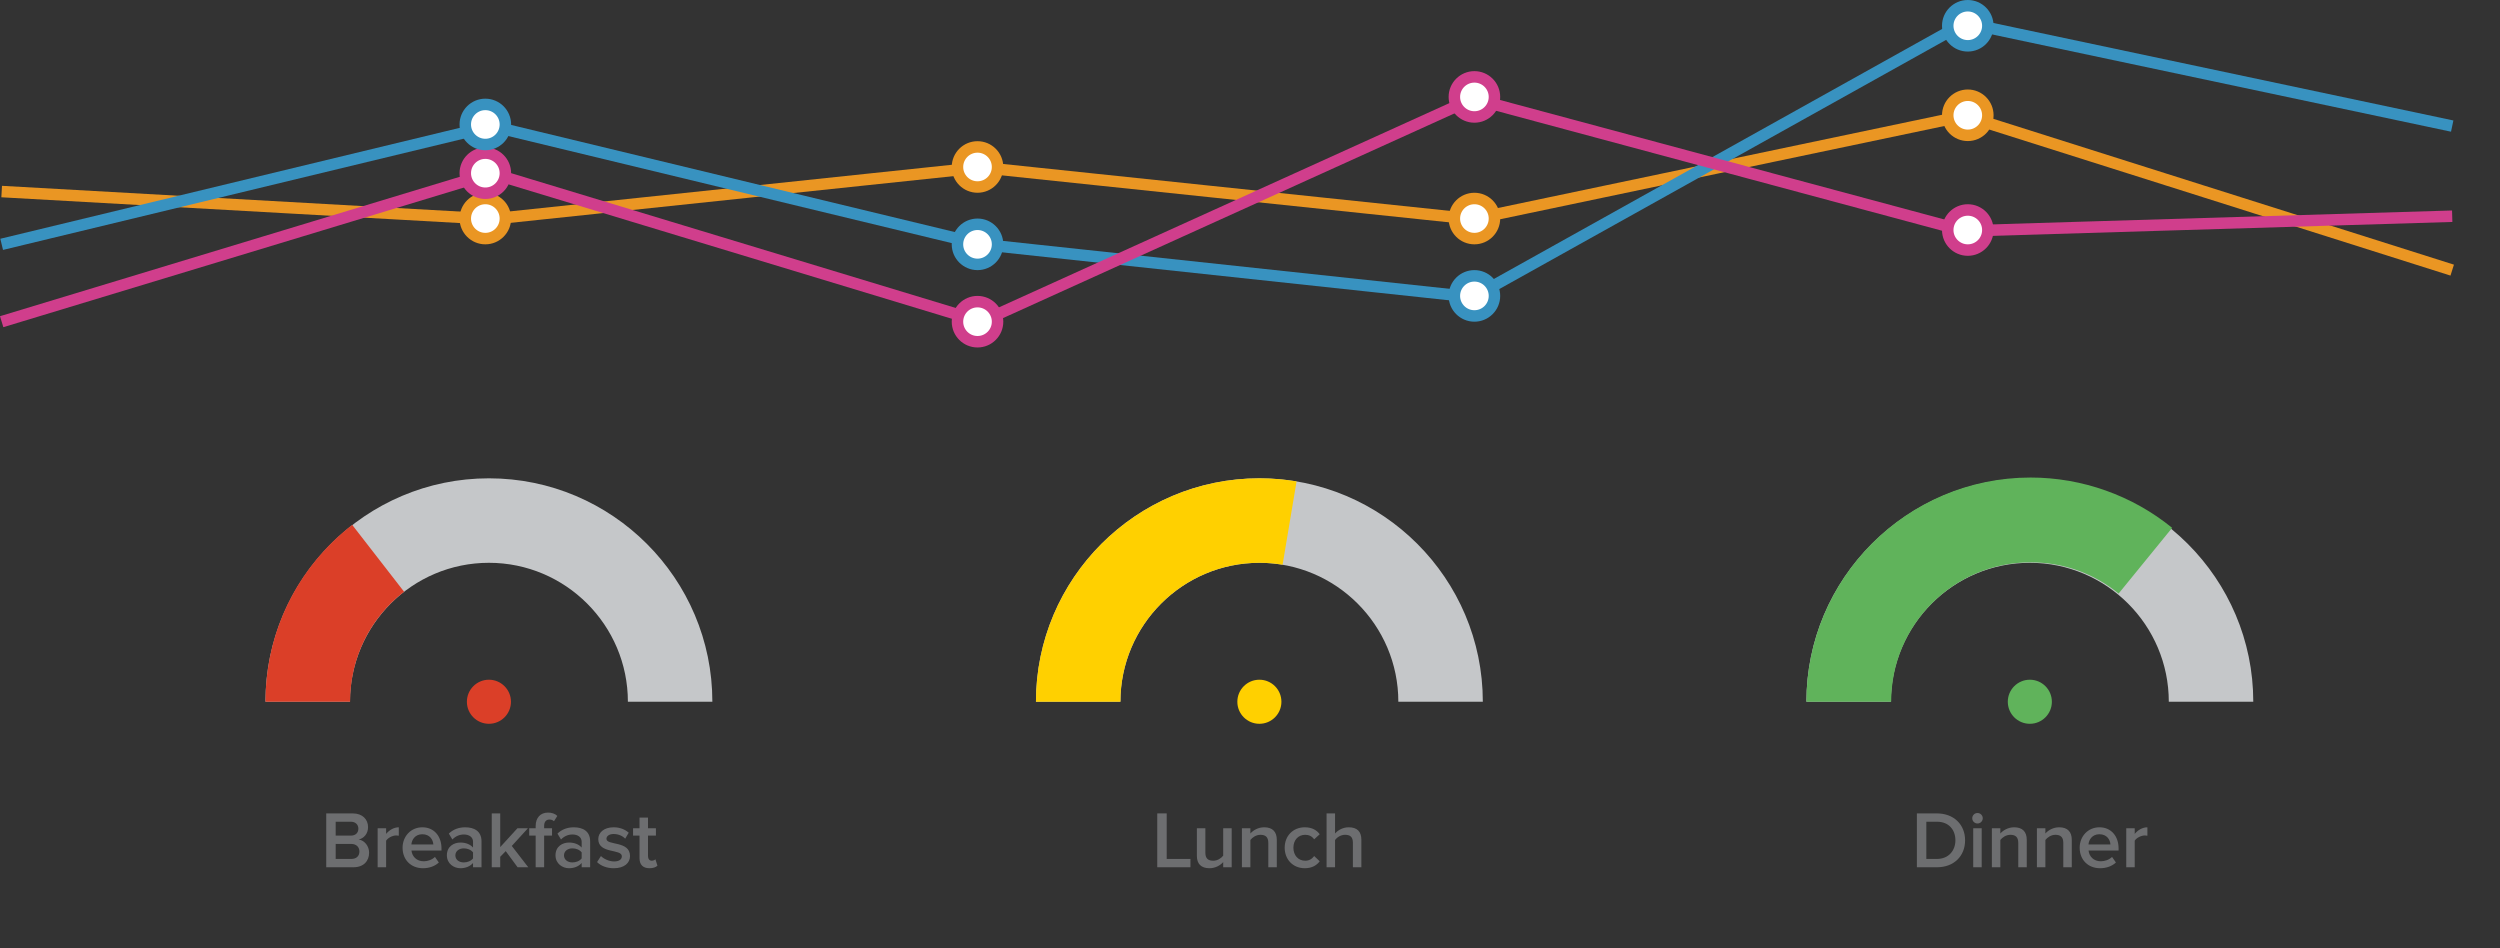 <?xml version="1.0" encoding="iso-8859-1"?>
<!-- Generator: Adobe Illustrator 14.0.0, SVG Export Plug-In . SVG Version: 6.00 Build 43363)  -->
<!DOCTYPE svg PUBLIC "-//W3C//DTD SVG 1.1//EN" "http://www.w3.org/Graphics/SVG/1.1/DTD/svg11.dtd">
<svg version="1.1" id="Layer_1" xmlns="http://www.w3.org/2000/svg" xmlns:xlink="http://www.w3.org/1999/xlink" x="0px" y="0px"
	 width="488.531px" height="185.289px" viewBox="0 0 488.531 185.289" style="enable-background:new 0 0 488.531 185.289;"
	 xml:space="preserve">
<rect x="0" y="0" width="488.531" height="185.289" fill="#333333" stroke="none"/>
<g>
	<defs>
		<rect id="SVGID_1_" width="488.531" height="185.289"/>
	</defs>
	<clipPath id="SVGID_2_">
		<use xlink:href="#SVGID_1_"  style="overflow:visible;"/>
	</clipPath>
	<polyline style="clip-path:url(#SVGID_2_);fill:none;stroke:#EA9623;stroke-width:2.242;" points="479.192,52.785 383.968,22.634 
		287.855,42.813 191.744,32.72 96.038,42.813 0.326,37.432 	"/>
	<polyline style="clip-path:url(#SVGID_2_);fill:none;stroke:#3892C0;stroke-width:2.242;" points="479.192,24.639 383.968,4.459 
		287.855,58.06 191.744,47.746 96.038,24.639 0.326,47.746 	"/>
	<polyline style="clip-path:url(#SVGID_2_);fill:none;stroke:#D03E8C;stroke-width:2.242;" points="479.192,42.251 383.968,45.13 
		287.855,19.282 191.744,62.862 96.038,33.844 0.326,62.862 	"/>
	<path style="clip-path:url(#SVGID_2_);fill:#FFFFFF;" d="M384.531,18.61c-2.164,0-3.918,1.754-3.918,3.918
		c0,2.163,1.754,3.917,3.918,3.917s3.918-1.754,3.918-3.917C388.449,20.364,386.695,18.61,384.531,18.61"/>
	<circle style="clip-path:url(#SVGID_2_);fill:none;stroke:#EA9623;stroke-width:2.242;" cx="384.531" cy="22.527" r="3.917"/>
	<path style="clip-path:url(#SVGID_2_);fill:#FFFFFF;" d="M384.531,41.032c-2.164,0-3.918,1.754-3.918,3.918
		c0,2.163,1.754,3.917,3.918,3.917s3.918-1.754,3.918-3.917C388.449,42.786,386.695,41.032,384.531,41.032"/>
	<circle style="clip-path:url(#SVGID_2_);fill:none;stroke:#D03E8C;stroke-width:2.242;" cx="384.531" cy="44.949" r="3.917"/>
	<path style="clip-path:url(#SVGID_2_);fill:#FFFFFF;" d="M384.531,1.121c-2.164,0-3.918,1.754-3.918,3.918
		c0,2.163,1.754,3.917,3.918,3.917s3.918-1.754,3.918-3.917C388.449,2.875,386.695,1.121,384.531,1.121"/>
	<circle style="clip-path:url(#SVGID_2_);fill:none;stroke:#3892C0;stroke-width:2.242;" cx="384.531" cy="5.038" r="3.917"/>
	<path style="clip-path:url(#SVGID_2_);fill:#FFFFFF;" d="M288.117,38.79c-2.164,0-3.918,1.754-3.918,3.918
		c0,2.163,1.754,3.917,3.918,3.917s3.918-1.754,3.918-3.917C292.035,40.543,290.281,38.79,288.117,38.79"/>
	<circle style="clip-path:url(#SVGID_2_);fill:none;stroke:#EA9623;stroke-width:2.242;" cx="288.117" cy="42.707" r="3.917"/>
	<path style="clip-path:url(#SVGID_2_);fill:#FFFFFF;" d="M288.117,15.022c-2.164,0-3.918,1.754-3.918,3.918
		c0,2.163,1.754,3.917,3.918,3.917s3.918-1.754,3.918-3.917C292.035,16.776,290.281,15.022,288.117,15.022"/>
	<circle style="clip-path:url(#SVGID_2_);fill:none;stroke:#D03E8C;stroke-width:2.242;" cx="288.117" cy="18.94" r="3.917"/>
	<path style="clip-path:url(#SVGID_2_);fill:#FFFFFF;" d="M288.117,53.906c-2.164,0-3.918,1.754-3.918,3.918
		c0,2.163,1.754,3.917,3.918,3.917s3.918-1.754,3.918-3.917C292.035,55.66,290.281,53.906,288.117,53.906"/>
	<circle style="clip-path:url(#SVGID_2_);fill:none;stroke:#3892C0;stroke-width:2.242;" cx="288.117" cy="57.823" r="3.918"/>
	<path style="clip-path:url(#SVGID_2_);fill:#FFFFFF;" d="M191.018,28.712c-2.164,0-3.918,1.754-3.918,3.918
		c0,2.163,1.754,3.917,3.918,3.917c2.164,0,3.918-1.754,3.918-3.917C194.936,30.466,193.182,28.712,191.018,28.712"/>
	<circle style="clip-path:url(#SVGID_2_);fill:none;stroke:#EA9623;stroke-width:2.242;" cx="191.018" cy="32.629" r="3.917"/>
	<path style="clip-path:url(#SVGID_2_);fill:#FFFFFF;" d="M191.018,58.945c-2.164,0-3.918,1.754-3.918,3.918
		c0,2.163,1.754,3.917,3.918,3.917c2.164,0,3.918-1.754,3.918-3.917C194.936,60.699,193.182,58.945,191.018,58.945"/>
	<circle style="clip-path:url(#SVGID_2_);fill:none;stroke:#D03E8C;stroke-width:2.242;" cx="191.018" cy="62.862" r="3.917"/>
	<path style="clip-path:url(#SVGID_2_);fill:#FFFFFF;" d="M191.018,43.828c-2.164,0-3.918,1.754-3.918,3.918
		c0,2.163,1.754,3.917,3.918,3.917c2.164,0,3.918-1.754,3.918-3.917C194.936,45.583,193.182,43.828,191.018,43.828"/>
	<circle style="clip-path:url(#SVGID_2_);fill:none;stroke:#3892C0;stroke-width:2.242;" cx="191.018" cy="47.746" r="3.918"/>
	<path style="clip-path:url(#SVGID_2_);fill:#FFFFFF;" d="M94.84,38.79c-2.164,0-3.918,1.754-3.918,3.918
		c0,2.163,1.754,3.917,3.918,3.917s3.918-1.754,3.918-3.917C98.758,40.543,97.004,38.79,94.84,38.79"/>
	<circle style="clip-path:url(#SVGID_2_);fill:none;stroke:#EA9623;stroke-width:2.242;" cx="94.84" cy="42.707" r="3.917"/>
	<path style="clip-path:url(#SVGID_2_);fill:#FFFFFF;" d="M94.84,29.927c-2.164,0-3.918,1.754-3.918,3.918
		c0,2.163,1.754,3.917,3.918,3.917s3.918-1.754,3.918-3.917C98.758,31.681,97.004,29.927,94.84,29.927"/>
	<circle style="clip-path:url(#SVGID_2_);fill:none;stroke:#D03E8C;stroke-width:2.242;" cx="94.84" cy="33.844" r="3.917"/>
	<path style="clip-path:url(#SVGID_2_);fill:#FFFFFF;" d="M94.84,20.403c-2.164,0-3.918,1.754-3.918,3.918
		c0,2.163,1.754,3.917,3.918,3.917s3.918-1.754,3.918-3.917C98.758,22.158,97.004,20.403,94.84,20.403"/>
	<circle style="clip-path:url(#SVGID_2_);fill:none;stroke:#3892C0;stroke-width:2.242;" cx="94.84" cy="24.321" r="3.918"/>
</g>
<g>
	<path style="fill:#6D6E70;" d="M63.75,169.474V158.95h5.175c1.94,0,2.998,1.199,2.998,2.682c0,1.31-0.852,2.209-1.83,2.414
		c1.136,0.174,2.035,1.294,2.035,2.572c0,1.641-1.073,2.855-3.061,2.855H63.75z M70.029,161.932c0-0.772-0.537-1.356-1.468-1.356
		h-2.966v2.714h2.966C69.493,163.289,70.029,162.736,70.029,161.932z M70.234,166.381c0-0.788-0.552-1.467-1.594-1.467h-3.045v2.935
		h3.045C69.635,167.849,70.234,167.296,70.234,166.381z"/>
	<path style="fill:#6D6E70;" d="M73.795,169.474v-7.62h1.657v1.104c0.584-0.726,1.499-1.293,2.477-1.293v1.641
		c-0.142-0.031-0.3-0.048-0.505-0.048c-0.71,0-1.641,0.474-1.972,1.026v5.19H73.795z"/>
	<path style="fill:#6D6E70;" d="M78.668,165.655c0-2.209,1.609-3.991,3.866-3.991c2.288,0,3.739,1.735,3.739,4.134v0.41h-5.869
		c0.126,1.136,0.978,2.098,2.414,2.098c0.757,0,1.625-0.3,2.178-0.852l0.757,1.089c-0.773,0.726-1.893,1.12-3.092,1.12
		C80.356,169.663,78.668,168.069,78.668,165.655z M82.518,163.021c-1.404,0-2.066,1.089-2.13,2.004h4.292
		C84.632,164.125,84.017,163.021,82.518,163.021z"/>
	<path style="fill:#6D6E70;" d="M92.438,169.474v-0.836c-0.568,0.662-1.467,1.025-2.477,1.025c-1.231,0-2.635-0.853-2.635-2.524
		c0-1.768,1.388-2.493,2.635-2.493c1.041,0,1.909,0.331,2.477,0.979v-1.136c0-0.884-0.742-1.42-1.783-1.42
		c-0.852,0-1.609,0.315-2.256,0.978l-0.694-1.151c0.883-0.853,1.988-1.23,3.203-1.23c1.704,0,3.188,0.71,3.188,2.745v5.064H92.438z
		 M92.438,167.738v-1.168c-0.395-0.521-1.104-0.789-1.814-0.789c-0.931,0-1.641,0.553-1.641,1.373c0,0.836,0.71,1.373,1.641,1.373
		C91.333,168.527,92.043,168.259,92.438,167.738z"/>
	<path style="fill:#6D6E70;" d="M101.143,169.474l-2.319-3.155l-1.073,1.104v2.051h-1.657V158.95h1.657v6.579l3.361-3.676h2.051
		l-3.155,3.455l3.218,4.165H101.143z"/>
	<path style="fill:#6D6E70;" d="M104.674,169.474v-6.185h-1.262v-1.436h1.262v-0.427c0-1.656,0.962-2.635,2.398-2.635
		c0.694,0,1.373,0.174,1.83,0.663l-0.647,1.025c-0.221-0.205-0.505-0.331-0.868-0.331c-0.663,0-1.057,0.426-1.057,1.277v0.427h1.546
		v1.436h-1.546v6.185H104.674z"/>
	<path style="fill:#6D6E70;" d="M113.665,169.474v-0.836c-0.568,0.662-1.467,1.025-2.477,1.025c-1.231,0-2.635-0.853-2.635-2.524
		c0-1.768,1.389-2.493,2.635-2.493c1.041,0,1.909,0.331,2.477,0.979v-1.136c0-0.884-0.742-1.42-1.783-1.42
		c-0.852,0-1.609,0.315-2.256,0.978l-0.694-1.151c0.884-0.853,1.988-1.23,3.203-1.23c1.704,0,3.188,0.71,3.188,2.745v5.064H113.665z
		 M113.665,167.738v-1.168c-0.395-0.521-1.104-0.789-1.814-0.789c-0.931,0-1.641,0.553-1.641,1.373c0,0.836,0.71,1.373,1.641,1.373
		C112.561,168.527,113.271,168.259,113.665,167.738z"/>
	<path style="fill:#6D6E70;" d="M116.674,168.464l0.757-1.184c0.537,0.553,1.594,1.058,2.572,1.058c0.994,0,1.515-0.41,1.515-1.01
		c0-1.499-4.607-0.426-4.607-3.361c0-1.246,1.073-2.303,2.998-2.303c1.293,0,2.271,0.457,2.95,1.057l-0.694,1.168
		c-0.458-0.505-1.293-0.915-2.256-0.915c-0.868,0-1.404,0.41-1.404,0.946c0,1.341,4.607,0.331,4.607,3.36
		c0,1.357-1.12,2.383-3.171,2.383C118.631,169.663,117.463,169.237,116.674,168.464z"/>
	<path style="fill:#6D6E70;" d="M124.97,167.69v-4.401h-1.262v-1.436h1.262v-2.083h1.657v2.083h1.546v1.436h-1.546v3.991
		c0,0.521,0.252,0.915,0.726,0.915c0.316,0,0.6-0.142,0.726-0.283l0.394,1.262c-0.299,0.269-0.789,0.489-1.546,0.489
		C125.633,169.663,124.97,168.969,124.97,167.69z"/>
</g>
<g>
	<defs>
		<rect id="SVGID_3_" width="488.531" height="185.289"/>
	</defs>
	<clipPath id="SVGID_4_">
		<use xlink:href="#SVGID_3_"  style="overflow:visible;"/>
	</clipPath>
	<path style="clip-path:url(#SVGID_4_);fill:#C5C7C9;" d="M139.205,137.132h-16.508c0-14.974-12.181-27.154-27.155-27.154
		c-14.973,0-27.154,12.181-27.154,27.154H51.879c0-24.076,19.587-43.663,43.662-43.663
		C119.618,93.469,139.205,113.056,139.205,137.132"/>
	<path style="clip-path:url(#SVGID_4_);fill:#DB3F28;" d="M95.542,141.438c2.378,0,4.306-1.928,4.306-4.307
		c0-2.378-1.928-4.306-4.306-4.306c-2.378,0-4.306,1.928-4.306,4.306C91.236,139.51,93.164,141.438,95.542,141.438"/>
</g>
<g>
	<path style="fill:#6D6E70;" d="M226.142,169.474V158.95h1.846v8.898h4.639v1.625H226.142z"/>
	<path style="fill:#6D6E70;" d="M239.028,169.474v-1.01c-0.536,0.6-1.483,1.199-2.682,1.199c-1.641,0-2.461-0.868-2.461-2.414
		v-5.396h1.657v4.78c0,1.184,0.6,1.562,1.546,1.562c0.836,0,1.562-0.488,1.94-0.994v-5.348h1.657v7.62H239.028z"/>
	<path style="fill:#6D6E70;" d="M247.844,169.474v-4.765c0-1.199-0.615-1.578-1.546-1.578c-0.836,0-1.562,0.505-1.957,1.01v5.333
		h-1.657v-7.62h1.657v1.025c0.505-0.6,1.499-1.215,2.698-1.215c1.641,0,2.462,0.883,2.462,2.445v5.364H247.844z"/>
	<path style="fill:#6D6E70;" d="M251.043,165.655c0-2.304,1.625-3.991,3.929-3.991c1.499,0,2.383,0.631,2.919,1.356l-1.089,0.994
		c-0.426-0.6-1.01-0.884-1.751-0.884c-1.373,0-2.304,1.041-2.304,2.524s0.931,2.54,2.304,2.54c0.741,0,1.325-0.315,1.751-0.915
		l1.089,1.025c-0.536,0.71-1.42,1.357-2.919,1.357C252.668,169.663,251.043,167.959,251.043,165.655z"/>
	<path style="fill:#6D6E70;" d="M264.371,169.474v-4.796c0-1.199-0.6-1.547-1.53-1.547c-0.853,0-1.578,0.505-1.957,1.01v5.333
		h-1.656V158.95h1.656v3.929c0.505-0.6,1.483-1.215,2.683-1.215c1.641,0,2.461,0.852,2.461,2.414v5.396H264.371z"/>
</g>
<g>
	<defs>
		<rect id="SVGID_5_" width="488.531" height="185.289"/>
	</defs>
	<clipPath id="SVGID_6_">
		<use xlink:href="#SVGID_5_"  style="overflow:visible;"/>
	</clipPath>
	<path style="clip-path:url(#SVGID_6_);fill:#C5C7C9;" d="M289.762,137.132h-16.509c0-14.974-12.181-27.154-27.154-27.154
		c-14.973,0-27.154,12.181-27.154,27.154h-16.508c0-24.076,19.587-43.663,43.662-43.663
		C270.175,93.469,289.762,113.056,289.762,137.132"/>
	<path style="clip-path:url(#SVGID_6_);fill:#FFD000;" d="M246.099,141.438c2.378,0,4.306-1.928,4.306-4.307
		c0-2.378-1.928-4.306-4.306-4.306s-4.306,1.928-4.306,4.306C241.792,139.51,243.721,141.438,246.099,141.438"/>
</g>
<g>
	<path style="fill:#6D6E70;" d="M374.585,169.474V158.95h3.913c3.297,0,5.506,2.177,5.506,5.254c0,3.108-2.209,5.27-5.49,5.27
		H374.585z M382.111,164.204c0-2.02-1.263-3.629-3.598-3.629h-2.083v7.273h2.067C380.785,167.849,382.111,166.208,382.111,164.204z"
		/>
	<path style="fill:#6D6E70;" d="M385.403,159.896c0-0.567,0.457-1.025,1.025-1.025s1.025,0.458,1.025,1.025
		c0,0.568-0.457,1.025-1.025,1.025S385.403,160.465,385.403,159.896z M385.593,169.474v-7.62h1.656v7.62H385.593z"/>
	<path style="fill:#6D6E70;" d="M394.396,169.474v-4.765c0-1.199-0.615-1.578-1.547-1.578c-0.836,0-1.562,0.505-1.956,1.01v5.333
		h-1.656v-7.62h1.656v1.025c0.505-0.6,1.499-1.215,2.698-1.215c1.641,0,2.461,0.883,2.461,2.445v5.364H394.396z"/>
	<path style="fill:#6D6E70;" d="M403.195,169.474v-4.765c0-1.199-0.615-1.578-1.547-1.578c-0.836,0-1.562,0.505-1.956,1.01v5.333
		h-1.656v-7.62h1.656v1.025c0.505-0.6,1.499-1.215,2.698-1.215c1.641,0,2.461,0.883,2.461,2.445v5.364H403.195z"/>
	<path style="fill:#6D6E70;" d="M406.394,165.655c0-2.209,1.609-3.991,3.865-3.991c2.288,0,3.739,1.735,3.739,4.134v0.41h-5.869
		c0.127,1.136,0.979,2.098,2.414,2.098c0.758,0,1.625-0.3,2.178-0.852l0.757,1.089c-0.772,0.726-1.894,1.12-3.092,1.12
		C408.082,169.663,406.394,168.069,406.394,165.655z M410.243,163.021c-1.404,0-2.066,1.089-2.13,2.004h4.292
		C412.357,164.125,411.742,163.021,410.243,163.021z"/>
	<path style="fill:#6D6E70;" d="M415.494,169.474v-7.62h1.656v1.104c0.584-0.726,1.499-1.293,2.478-1.293v1.641
		c-0.143-0.031-0.3-0.048-0.505-0.048c-0.71,0-1.642,0.474-1.973,1.026v5.19H415.494z"/>
</g>
<g>
	<defs>
		<rect id="SVGID_7_" width="488.531" height="185.289"/>
	</defs>
	<clipPath id="SVGID_8_">
		<use xlink:href="#SVGID_7_"  style="overflow:visible;"/>
	</clipPath>
	<path style="clip-path:url(#SVGID_8_);fill:#C5C7C9;" d="M440.318,137.132h-16.508c0-14.974-12.182-27.154-27.155-27.154
		s-27.154,12.181-27.154,27.154h-16.508c0-24.076,19.587-43.663,43.662-43.663C420.731,93.469,440.318,113.056,440.318,137.132"/>
	<path style="clip-path:url(#SVGID_8_);fill:#60B35B;" d="M396.655,141.438c2.378,0,4.306-1.928,4.306-4.307
		c0-2.378-1.928-4.306-4.306-4.306s-4.306,1.928-4.306,4.306C392.35,139.51,394.277,141.438,396.655,141.438"/>
	<path style="clip-path:url(#SVGID_8_);fill:#60B35B;" d="M369.558,137.132h-16.564c0-24.159,19.655-43.815,43.813-43.815
		c10.054,0,19.875,3.492,27.658,9.832l-10.463,12.843c-4.906-3.996-10.852-6.108-17.195-6.108
		C381.782,109.883,369.558,122.106,369.558,137.132"/>
	<path style="clip-path:url(#SVGID_8_);fill:#FFD000;" d="M218.944,137.132h-16.508c0-24.075,19.587-43.663,43.663-43.663
		c2.435,0,4.879,0.203,7.265,0.603l-2.731,16.281c-1.485-0.249-3.011-0.375-4.533-0.375
		C231.126,109.978,218.944,122.158,218.944,137.132"/>
	<path style="clip-path:url(#SVGID_8_);fill:#DB3F28;" d="M68.415,137.132H51.879c0-13.615,6.175-26.217,16.943-34.57l10.137,13.063
		C72.257,120.824,68.415,128.663,68.415,137.132"/>
</g>
</svg>
